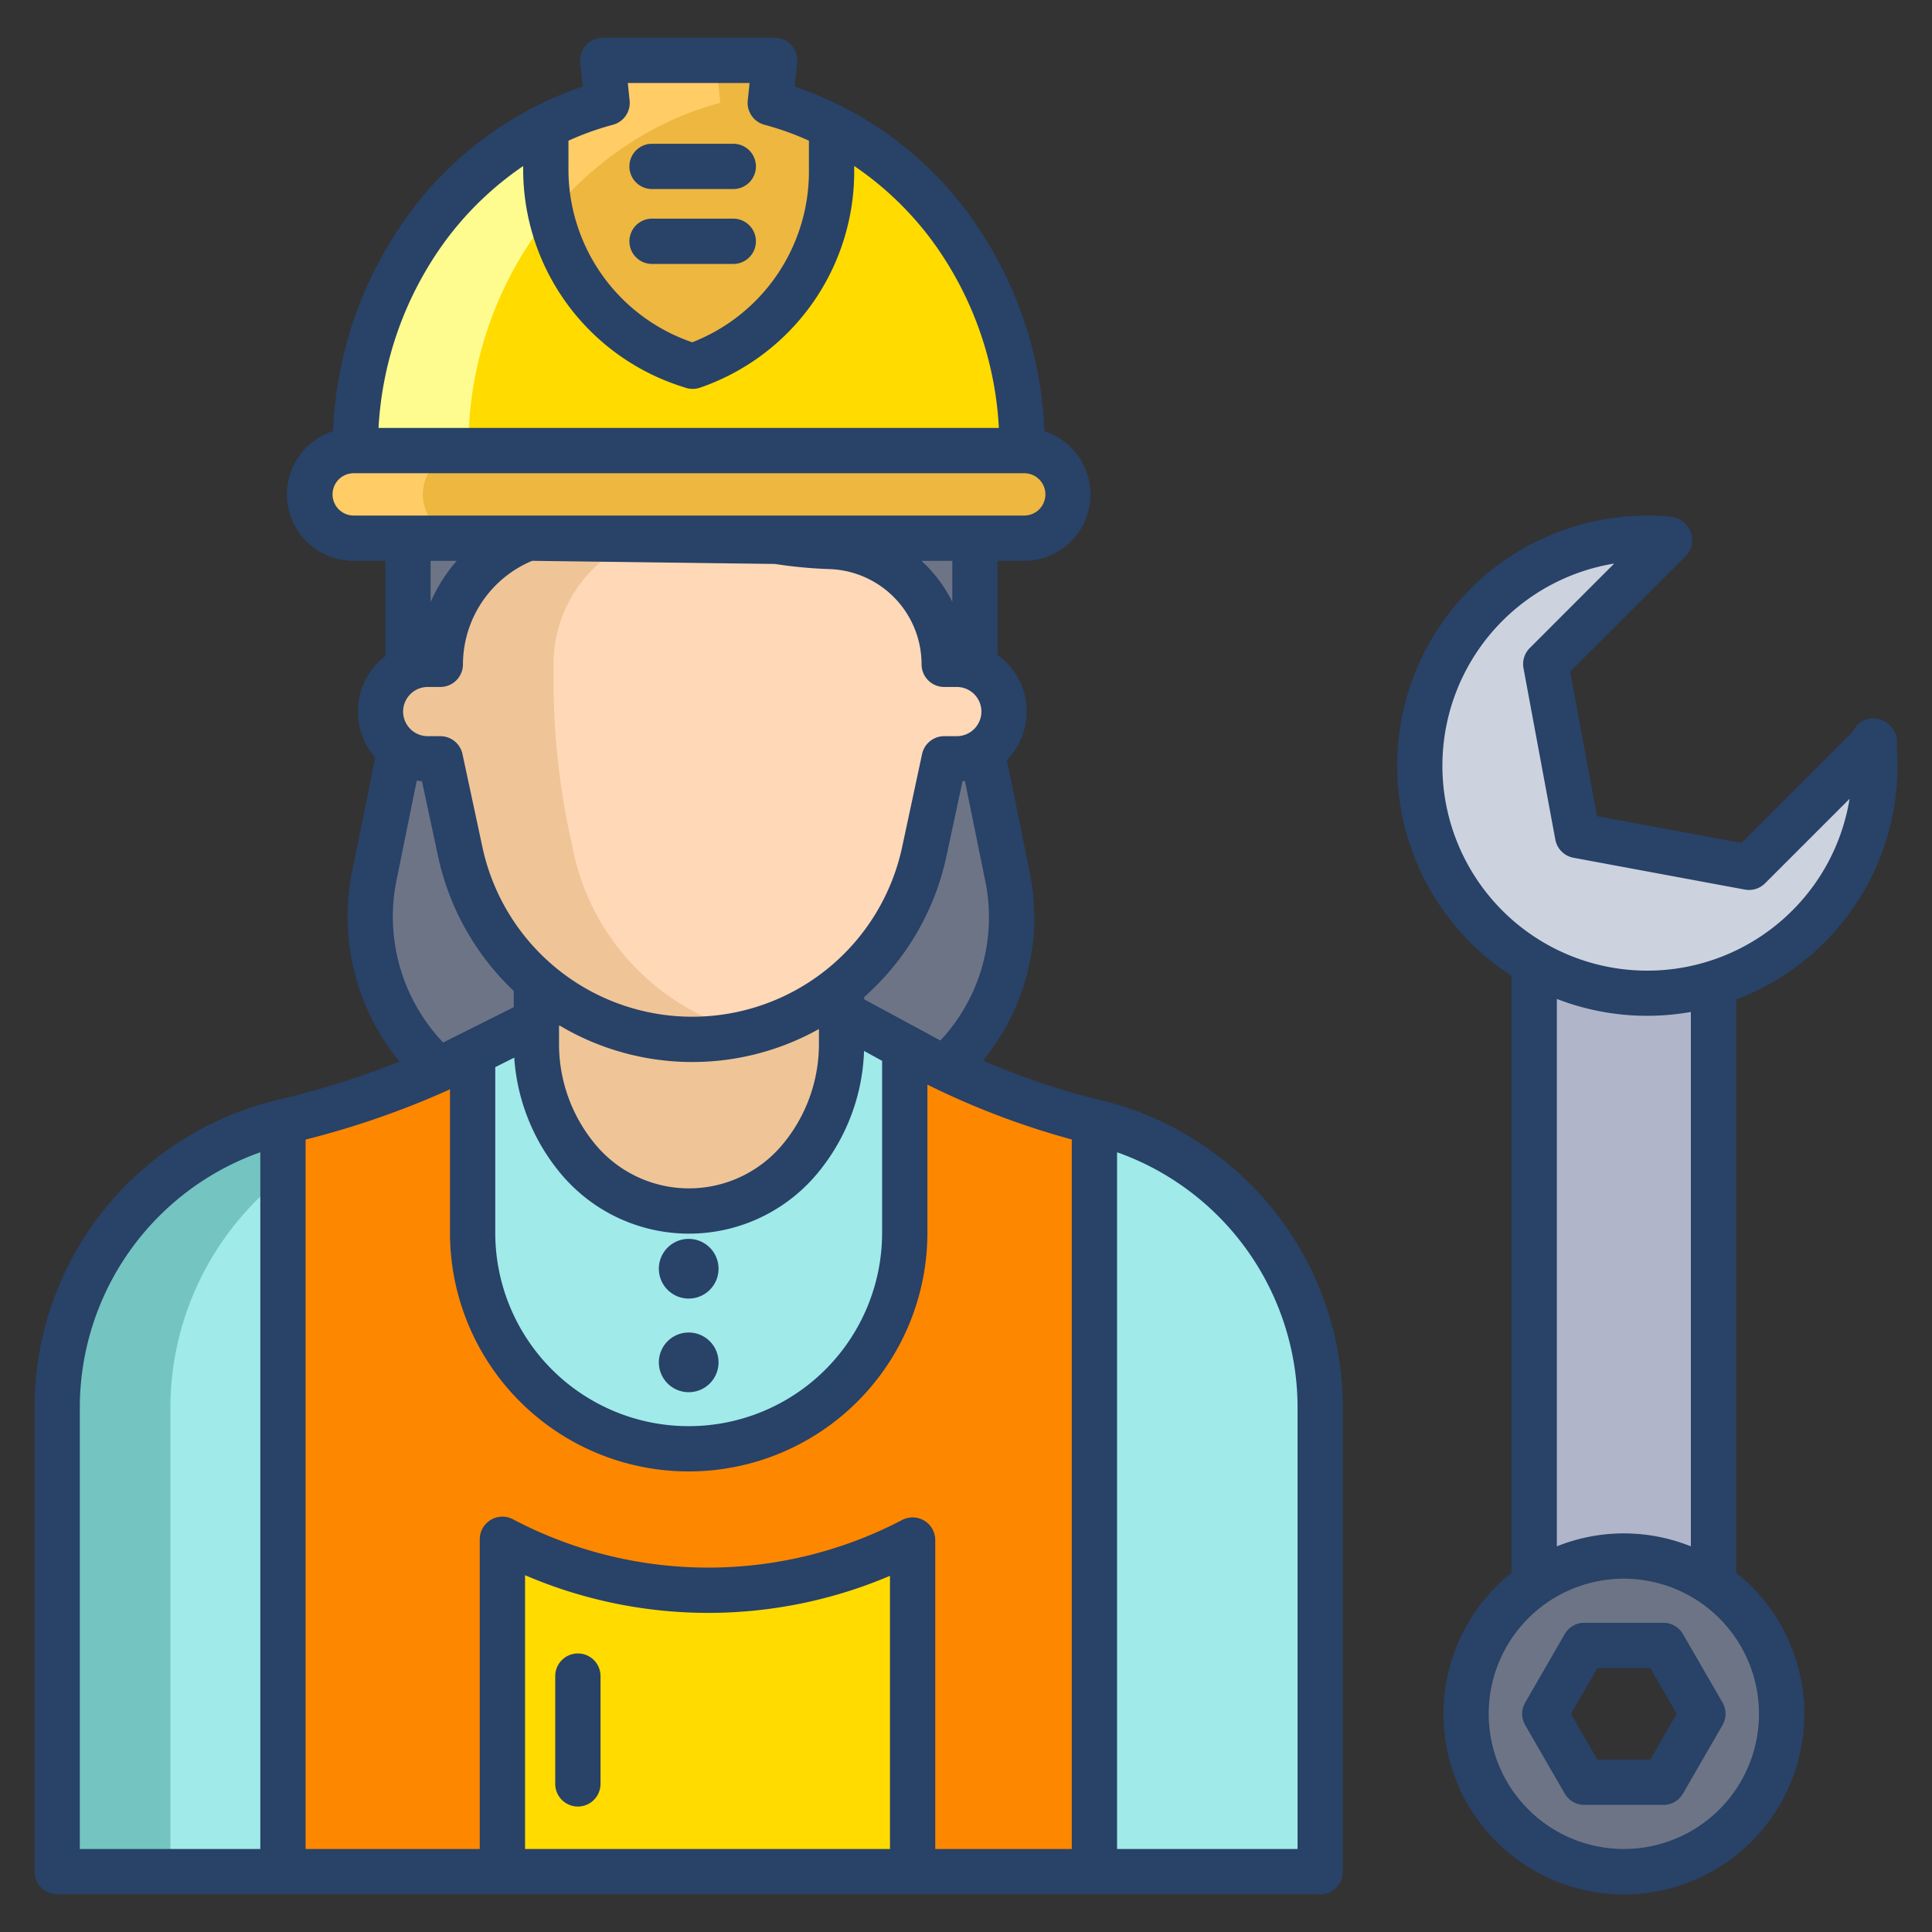<svg id="Layer_1" height="512" viewBox="0 0 512 512" width="512" xmlns="http://www.w3.org/2000/svg" data-name="Layer 1"><rect x="0" y="0" width="512" height="512" fill="#333333" stroke="none"/><path d="m496.54 196.83a60.292 60.292 0 1 1 -54.35-53.93l.26.26-32.81 32.82 8.44 45.44 45.43 8.43z" fill="#ccd3df"/><path d="m406.58 419.78a41.81 41.81 0 1 1 -18.06 34.4 41.531 41.531 0 0 1 18.06-34.4zm44.7 34.4-10.47-18.13h-20.94l-10.47 18.13 10.47 18.14h20.94z" fill="#6d7486"/><path d="m406.58 255.26v164.52a41.791 41.791 0 0 1 47.37-.1l.14-.2v-158.84a60.375 60.375 0 0 1 -47.51-5.38z" fill="#b0b5ca"/><path d="m349.87 373.27v122.73h-59.84v-198.68a78.125 78.125 0 0 1 59.84 75.95z" fill="#a0eaea"/><path d="m240.35 277.89-.58 1.08v47.71a57.26 57.26 0 1 1 -114.52 0v-47.57l-2.22 1.11-48.05 17.1v198.68h58.16v-88.07a116.943 116.943 0 0 0 108.71.2v87.87h48.18v-198.68z" fill="#fe8700"/><path d="m271.36 119.41h-177.7a11.605 11.605 0 0 0 0 23.21h177.7a11.605 11.605 0 0 0 0-23.21z" fill="#edb740"/><path d="m270.87 118.46v.95h-176.72v-.8c0-37.31 20.65-70 50.5-85.13v11.3a54.568 54.568 0 0 0 37.67 51.88l1.25.4a54.54 54.54 0 0 0 36.8-51.59v-12c29.85 15.1 50.5 47.68 50.5 84.99z" fill="#ffdb00"/><path d="m266.97 232.22a54.078 54.078 0 0 1 -16.56 50.8q-5.1-2.445-10.06-5.13c-.58-.31-1.16-.62-1.74-.94l-15.58-8.57v-6.78l-.09-.11a62.753 62.753 0 0 0 22-35.75l5.28-24.65h3.34a12.441 12.441 0 0 0 6.69-1.94z" fill="#6d7486"/><path d="m108.11 177.2a12.432 12.432 0 0 1 5.24-1.15h3.34a35.681 35.681 0 0 1 22.8-33.29v-.14h62.22c1.51.36 3.04.66 4.59.91a111.8 111.8 0 0 0 13.61 1.28 31.327 31.327 0 0 1 30.31 31.24h3.34a12.52 12.52 0 0 1 0 25.04h-3.34l-5.28 24.65a62.877 62.877 0 0 1 -101.01 35.72c-.34-.28-.68-.55-1.01-.84a62.7 62.7 0 0 1 -20.95-34.88l-5.28-24.65h-3.34a12.522 12.522 0 0 1 -5.24-23.89z" fill="#ffd8b7"/><path d="m258.37 142.64v34.37a12.4 12.4 0 0 0 -4.81-.96h-3.34a31.327 31.327 0 0 0 -30.31-31.24 111.8 111.8 0 0 1 -13.61-1.28c-1.55-.25-3.08-.55-4.59-.91h56.66z" fill="#6d7486"/><path d="m241.85 494.75v1.25h-108.71v-88.07a116.943 116.943 0 0 0 108.71.2z" fill="#ffdb00"/><path d="m240.35 277.89-.58 1.08v47.71a57.26 57.26 0 1 1 -114.52 0v-47.57l16.9-8.49v6.09a47.491 47.491 0 0 0 11.25 30.69 38.26 38.26 0 0 0 58.37 0 47.373 47.373 0 0 0 11.26-30.69v-8.33l15.58 8.57c.58.32 1.16.63 1.74.94z" fill="#a0eaea"/><path d="m222.94 261.49a62.86 62.86 0 0 1 -79.01-.03c-.34-.28-.68-.55-1.01-.84l-.77.98v15.11a47.491 47.491 0 0 0 11.25 30.69 38.26 38.26 0 0 0 58.37 0 47.373 47.373 0 0 0 11.26-30.69v-15.11z" fill="#efc597"/><path d="m220.37 33.47v12a54.54 54.54 0 0 1 -36.8 51.59l-1.25-.4a54.568 54.568 0 0 1 -37.67-51.88v-11.3a82.539 82.539 0 0 1 16.24-6.22l-1.17-11.26h45.58l-1.17 11.26a82.507 82.507 0 0 1 16.24 6.21z" fill="#edb740"/><path d="m125.25 279.11-2.22 1.11q-3.375 1.695-6.81 3.25a54.121 54.121 0 0 1 -17.05-51.25l6.81-33.53a12.469 12.469 0 0 0 7.37 2.4h3.34l5.28 24.65a62.7 62.7 0 0 0 20.95 34.88l-.77.98v9.02z" fill="#6d7486"/><path d="m139.49 142.62v.14a35.681 35.681 0 0 0 -22.8 33.29h-3.34a12.432 12.432 0 0 0 -5.24 1.15v-34.58z" fill="#6d7486"/><path d="m74.98 297.32v198.68h-59.83v-122.73a78.127 78.127 0 0 1 59.83-75.95z" fill="#a0eaea"/><path d="m124.15 118.61a97.72 97.72 0 0 1 21.83-61.893 54.53 54.53 0 0 1 -1.33-11.937v-11.3c-29.85 15.13-50.5 47.82-50.5 85.13v.8h30z" fill="#fffc8f"/><path d="m145.98 56.717a89.356 89.356 0 0 1 28.67-23.237 82.539 82.539 0 0 1 16.24-6.22l-1.17-11.26h-30l1.17 11.26a82.539 82.539 0 0 0 -16.24 6.22v11.3a54.53 54.53 0 0 0 1.33 11.937z" fill="#fc6"/><path d="m112.06 131.02a11.608 11.608 0 0 1 11.6-11.61h-30a11.605 11.605 0 0 0 0 23.21h30a11.6 11.6 0 0 1 -11.6-11.6z" fill="#fc6"/><path d="m173.93 261.46c-.34-.28-.68-.55-1.01-.84a62.7 62.7 0 0 1 -20.95-34.88l-.9-4.2a197.6 197.6 0 0 1 -4.381-41.374v-4.116a35.681 35.681 0 0 1 22.8-33.29v-.14h-30v.14a35.681 35.681 0 0 0 -22.8 33.29h-3.34a12.52 12.52 0 0 0 0 25.04h3.34l5.28 24.65a62.7 62.7 0 0 0 20.95 34.88c.33.29.67.56 1.01.84a62.787 62.787 0 0 0 54.522 12.156 62.889 62.889 0 0 1 -24.521-12.156z" fill="#efc597"/><path d="m74.98 311.887v-14.567a78.127 78.127 0 0 0 -59.83 75.95v122.73h30v-122.73a77.95 77.95 0 0 1 29.83-61.383z" fill="#74c4c2"/><g fill="#284268"><path d="m440.806 430.05h-20.939a6 6 0 0 0 -5.2 3l-10.467 18.134a6 6 0 0 0 0 6l10.47 18.133a6 6 0 0 0 5.2 3h20.939a6 6 0 0 0 5.2-3l10.47-18.133a6 6 0 0 0 0-6l-10.479-18.134a6 6 0 0 0 -5.194-3zm-3.464 36.267h-14.011l-7-12.133 7-12.134h14.011l7 12.134z"/><path d="m291.434 291.482a187.96 187.96 0 0 1 -30.909-10.441 59.659 59.659 0 0 0 12.327-50.014l-6.009-29.584a18.45 18.45 0 0 0 -2.473-27.875v-24.944h6.987a17.6 17.6 0 0 0 5.427-34.35 104.242 104.242 0 0 0 -20.084-57.574 94.81 94.81 0 0 0 -46.085-33.763l.656-6.318a6 6 0 0 0 -5.971-6.619h-45.579a6 6 0 0 0 -5.968 6.619l.655 6.319a94.761 94.761 0 0 0 -46.089 33.846 104.545 104.545 0 0 0 -20.073 57.486 17.6 17.6 0 0 0 5.416 34.354h8.453v25.246a18.454 18.454 0 0 0 -2.677 26.89l-6.148 30.267a60.466 60.466 0 0 0 12.6 50.309 230.793 230.793 0 0 1 -32.3 10.146 83.807 83.807 0 0 0 -64.439 81.788v122.73a6 6 0 0 0 6 6h334.718a6 6 0 0 0 6-6v-122.73a83.807 83.807 0 0 0 -64.435-81.788zm-222.449 198.518h-47.834v-116.73a71.822 71.822 0 0 1 47.834-67.91zm180.228-214.261-20.188-10.9v-.625a69.118 69.118 0 0 0 21.775-37.214l4.282-19.972c.214-.018.42-.058.632-.083l5.376 26.469a47.784 47.784 0 0 1 -11.877 42.325zm-132.525-93.685a6 6 0 0 0 6-6 29.805 29.805 0 0 1 18.344-27.43l64.33.829a119.61 119.61 0 0 0 14.338 1.357 25.255 25.255 0 0 1 24.526 25.244 6 6 0 0 0 6 6h3.339a6.519 6.519 0 0 1 0 13.038h-3.339a6 6 0 0 0 -5.867 4.742l-5.285 24.653a56.879 56.879 0 0 1 -111.23 0l-5.284-24.653a6 6 0 0 0 -5.867-4.742h-3.343a6.519 6.519 0 1 1 0-13.038zm-2.573-22.479v-10.951h6.924a42.216 42.216 0 0 0 -6.924 10.951zm130.068-10.951h8.187v10.876a37.121 37.121 0 0 0 -8.187-10.876zm-27.158 124.076v4.017a41.515 41.515 0 0 1 -9.832 26.809 32.254 32.254 0 0 1 -49.213 0 41.521 41.521 0 0 1 -9.832-26.809v-4.606c.035-.124.053-.253.08-.379a68.777 68.777 0 0 0 68.8.968zm-68.2 38.585a44.255 44.255 0 0 0 67.522 0 53.519 53.519 0 0 0 12.637-32.778l4.785 2.629v45.55a51.26 51.26 0 0 1 -102.52 0v-43.881l5.031-2.526a53.526 53.526 0 0 0 12.546 31.004zm1.82-274a76.223 76.223 0 0 1 11.785-4.221 6 6 0 0 0 4.426-6.417l-.48-4.647h32.268l-.482 4.646a6 6 0 0 0 4.427 6.417 76.583 76.583 0 0 1 11.785 4.216v8.194a48.57 48.57 0 0 1 -30.915 45.237 48.435 48.435 0 0 1 -32.813-45.932zm-32.675 26.63a85.277 85.277 0 0 1 20.676-19.907v.77a60.408 60.408 0 0 0 41.821 57.584l1.243.405a6 6 0 0 0 3.808-.033 60.57 60.57 0 0 0 40.856-57.261v-1.487a85.194 85.194 0 0 1 20.68 19.857 92.069 92.069 0 0 1 17.659 49.566h-164.4a92.4 92.4 0 0 1 17.657-49.494zm-24.308 72.709a5.608 5.608 0 0 1 0-11.215h177.7a5.608 5.608 0 1 1 0 11.215zm11.388 96.792 5.395-26.566c.456.072.913.142 1.379.18l4.282 19.97a69.127 69.127 0 0 0 20.042 35.61v4.306l-18.71 9.357a48.41 48.41 0 0 1 -12.388-42.857zm130.8 256.584h-96.706v-72.557a122.942 122.942 0 0 0 96.706.164zm48.185 0h-36.185v-81.866a6 6 0 0 0 -8.779-5.318 110.945 110.945 0 0 1 -103.13-.191 6 6 0 0 0 -8.8 5.308v82.067h-46.156v-188a228.9 228.9 0 0 0 37.71-13.067c.186-.084.369-.173.555-.258v38.01a63.26 63.26 0 0 0 126.52 0v-39.25a210.25 210.25 0 0 0 38.265 14.543zm59.834 0h-47.834v-184.64a71.82 71.82 0 0 1 47.834 67.91z"/><path d="m182.51 344.135a7.909 7.909 0 1 0 -7.908-7.908 7.918 7.918 0 0 0 7.908 7.908z"/><path d="m182.51 368.948a7.909 7.909 0 1 0 -7.908-7.909 7.918 7.918 0 0 0 7.908 7.909z"/><path d="m153.144 438.184a6 6 0 0 0 -6 6v28.567a6 6 0 0 0 12 0v-28.567a6 6 0 0 0 -6-6z"/><path d="m501.116 192.526-.244-.261a6 6 0 0 0 -9.811 1.553l-29.561 29.56-38.278-7.109-7.11-38.279 30.588-30.583a6 6 0 0 0 0-8.489l-.26-.26a6 6 0 0 0 -3.681-1.728 66.288 66.288 0 0 0 -42.172 121.685v158.185a47.816 47.816 0 1 0 59.517 0v-151.913a66.214 66.214 0 0 0 42.548-67.2 6 6 0 0 0 -1.536-5.161zm-34.964 261.658a35.816 35.816 0 1 1 -35.816-35.816 35.857 35.857 0 0 1 35.816 35.816zm-53.574-44.384v-145.076a66.2 66.2 0 0 0 35.517 3.454v141.622a47.648 47.648 0 0 0 -35.517 0zm62.369-168.472a54.3 54.3 0 1 1 -47.16-91.984l-22.387 22.394a6 6 0 0 0 -1.658 5.339l8.439 45.434a6 6 0 0 0 4.8 4.8l45.435 8.439a6 6 0 0 0 5.338-1.656l22.4-22.4a54.053 54.053 0 0 1 -15.207 29.635z"/><path d="m172.8 69.947h21.526a6 6 0 0 0 0-12h-21.526a6 6 0 0 0 0 12z"/><path d="m172.8 50.1h21.526a6 6 0 0 0 0-12h-21.526a6 6 0 0 0 0 12z"/></g></svg>